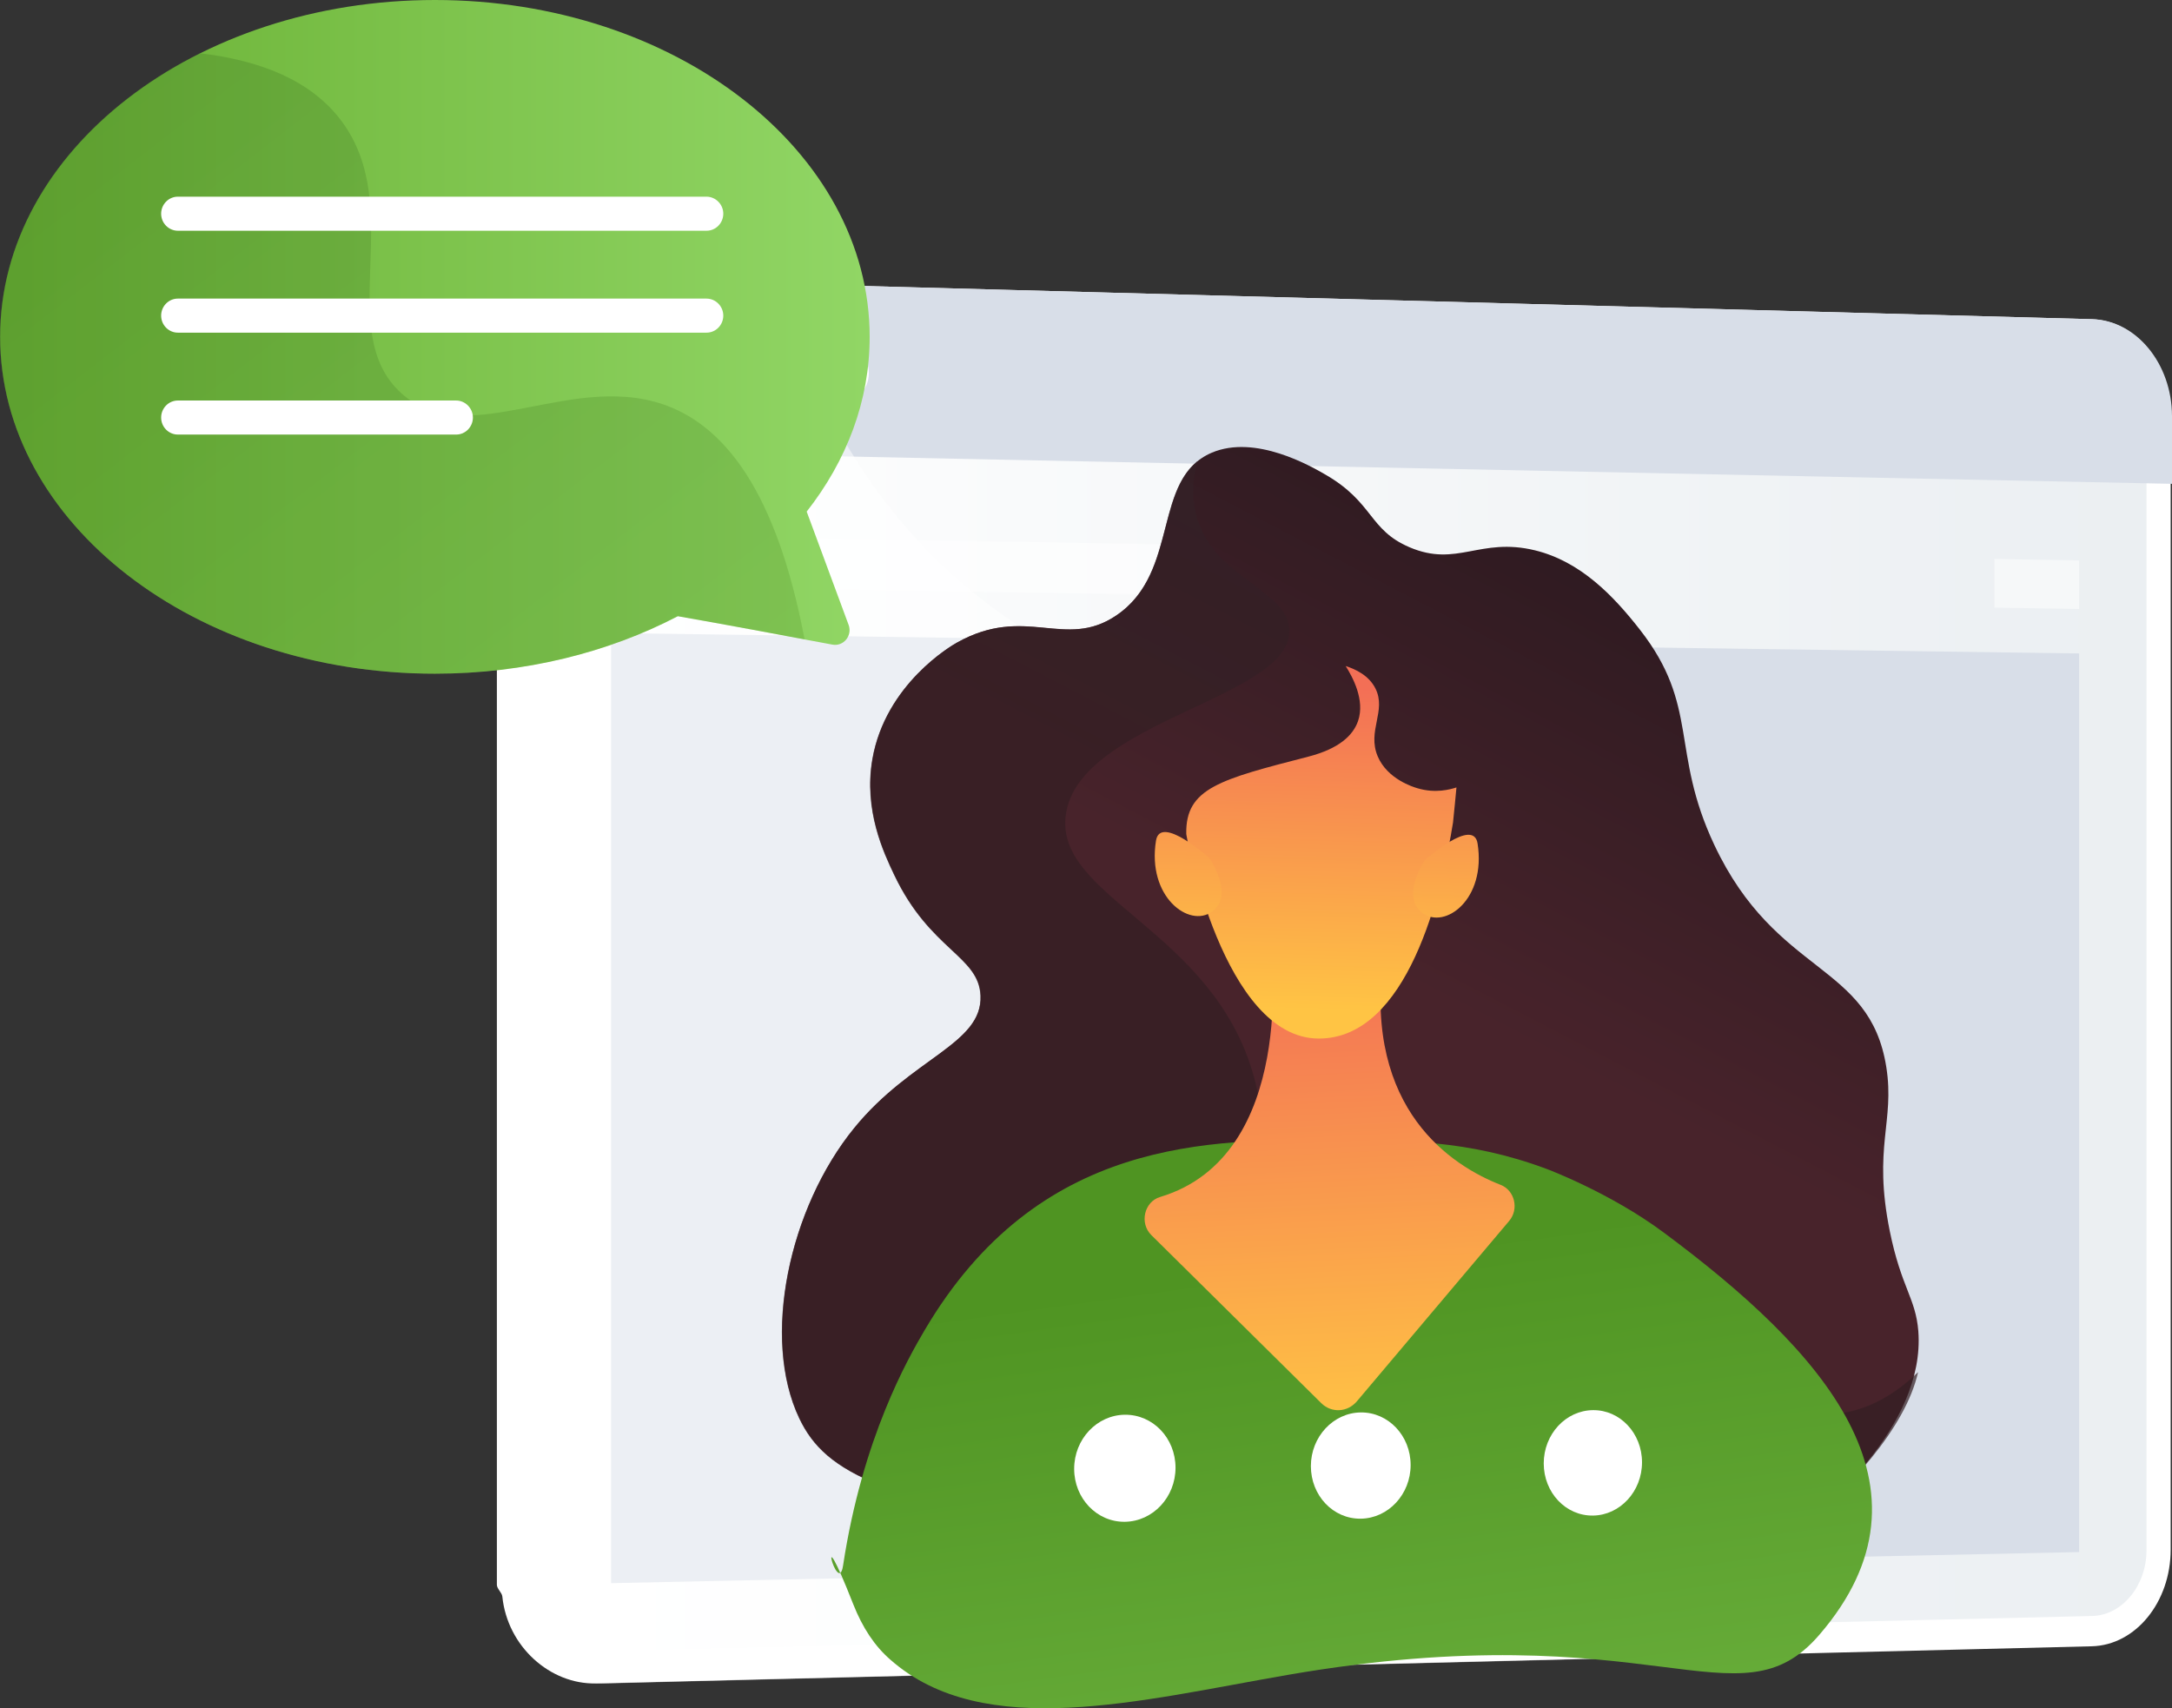 <svg viewBox="0 0 178 140" fill="none" xmlns="http://www.w3.org/2000/svg">
<rect x="0" y="0" width="178" height="140" fill="#333333" stroke="none"/>
<path d="M177.891 34.091V127C177.891 131.287 175.028 134.832 171.425 134.921L141.413 135.663L48.851 137.967C45.085 138.056 41.58 134.943 41.166 130.833C41.133 130.523 40.72 130.202 40.72 129.881V30.901C40.72 29.228 41.569 27.688 42.331 26.414C42.353 26.381 42.57 26.348 42.592 26.314C43.92 24.154 46.25 22.781 48.764 22.847L62.807 23.224L171.403 26.159C175.007 26.259 177.891 29.804 177.891 34.091Z" fill="white"/>
<path d="M48.863 135.342C46.109 135.408 43.866 132.938 43.866 129.836V30.967C43.866 27.865 46.109 25.406 48.863 25.472L171.469 28.641C173.918 28.707 175.911 31.122 175.911 34.047V127.045C175.911 129.958 173.918 132.373 171.469 132.439L48.863 135.342Z" fill="url(#paint0_linear_1455_24861)"/>
<path d="M171.48 26.159L48.873 22.847C44.824 22.736 41.536 26.348 41.536 30.912V36.838L178 39.652V34.091C177.989 29.804 175.072 26.259 171.48 26.159Z" fill="#D8DEE8"/>
<path d="M54.588 30.192C54.588 31.554 53.522 32.629 52.204 32.596C50.887 32.562 49.81 31.432 49.81 30.07C49.81 28.707 50.876 27.633 52.204 27.666C53.522 27.71 54.588 28.84 54.588 30.192Z" fill="white"/>
<path d="M62.927 30.391C62.927 31.743 61.871 32.817 60.565 32.795C59.258 32.762 58.191 31.643 58.191 30.28C58.191 28.918 59.258 27.854 60.565 27.877C61.86 27.91 62.927 29.04 62.927 30.391Z" fill="white"/>
<path d="M71.2 30.59C71.2 31.942 70.144 33.005 68.848 32.983C67.553 32.95 66.497 31.831 66.497 30.48C66.497 29.128 67.553 28.053 68.848 28.087C70.144 28.12 71.2 29.239 71.2 30.59Z" fill="white"/>
<path d="M170.391 127.2L50.081 129.748V51.882L170.391 53.555V127.2Z" fill="#D8DEE8"/>
<g opacity="0.5">
<path d="M114.406 44.947L50.082 43.817V48.027L114.406 49.035V44.947Z" fill="white"/>
<path d="M163.446 45.811V49.799L170.391 49.91V45.933L163.446 45.811Z" fill="white"/>
</g>
<g opacity="0.5">
<path d="M142.198 135.663L49.625 137.967C45.859 138.056 42.332 134.943 41.907 130.833C41.907 130.744 41.472 130.656 41.472 130.567V30.856C41.472 29.206 42.321 27.688 43.061 26.414C43.083 26.381 43.311 26.348 43.333 26.314C44.65 24.099 47.013 22.681 49.56 22.747L63.526 23.124C63.537 23.157 63.57 23.19 63.581 23.224C63.842 24.088 64.136 24.963 64.451 25.86C65.692 29.394 67.347 33.094 69.568 36.749C69.698 36.971 69.84 37.193 69.981 37.414C71.614 40.017 73.356 42.266 75.163 44.238C76.611 45.811 78.113 47.218 79.648 48.47C81.444 49.943 83.306 51.217 85.189 52.358C98.785 60.567 114.047 61.641 124.171 78.092C132.847 92.194 126.631 99.594 135.024 121.173C135.938 123.522 136.918 125.759 137.952 127.909C138.834 129.736 139.759 131.498 140.728 133.193C141.218 134.023 141.708 134.854 142.198 135.663Z" fill="white"/>
</g>
<path d="M93.213 126.446C72.323 123.167 67.675 120.752 65.52 116.244C62.385 109.686 64.66 98.996 70.026 92.427C74.707 86.677 80.531 85.569 80.368 81.593C80.226 78.325 76.242 77.881 73.303 71.711C72.443 69.905 70.778 66.405 71.507 62.206C72.574 56.069 77.973 52.912 78.419 52.668C84.058 49.5 87.259 53.289 91.482 50.442C96.751 46.897 94.367 39.22 99.298 37.104C102.88 35.575 107.441 38.212 108.627 38.899C112.59 41.192 112.165 43.419 115.507 44.847C119.415 46.52 121.277 44.006 125.794 45.102C129.517 46.011 132.206 48.802 134.394 51.605C139.303 57.886 136.865 61.542 140.49 69.241C145.574 80.042 153.226 78.845 154.587 87.453C155.295 91.95 153.477 94 154.87 100.89C155.817 105.543 156.993 106.373 157.211 109.099C157.809 116.964 149.079 123.965 147.446 125.195C136.985 133.115 122.42 131.022 93.213 126.446Z" fill="url(#paint1_linear_1455_24861)"/>
<path opacity="0.7" d="M126.437 105.166C112.764 104.191 103.457 117.474 99.745 114.217C96.228 111.126 106.145 100.536 102.76 88.239C99.429 76.142 86.312 73.539 87.357 66.704C88.532 58.972 106.069 57.199 105.656 51.528C105.416 48.182 99.233 47.362 97.992 42.023C97.654 40.572 97.763 39.142 98.123 37.802C94.715 40.56 96.261 47.218 91.46 50.453C87.237 53.3 84.036 49.511 78.398 52.68C77.962 52.923 72.552 56.081 71.485 62.218C70.756 66.416 72.421 69.917 73.281 71.722C76.221 77.893 80.205 78.336 80.346 81.604C80.52 85.581 74.686 86.699 70.005 92.438C64.649 99.007 62.363 109.686 65.498 116.255C67.653 120.764 72.302 123.179 93.191 126.458C122.387 131.033 136.952 133.126 147.403 125.228C151.43 122.182 156.176 117.019 157.189 112.455C155.164 114.416 153.172 115.38 151.311 115.745C142.656 117.485 138.629 106.03 126.437 105.166Z" fill="url(#paint2_linear_1455_24861)"/>
<path d="M69.917 131.453C66.749 123.378 68.676 131.011 69.089 128.319C70.679 117.839 74.412 111.336 75.773 109.021C85.07 93.235 99.123 93.346 109.672 93.435C114.864 93.479 120.242 93.357 126.795 95.816C126.795 95.816 131.966 97.755 136.331 101.001C149.328 110.65 159.55 121.849 149.1 133.979C142.427 141.734 135.558 132.085 105.578 137.258C93.452 139.352 80.617 142.764 72.965 136.017C71.691 134.91 70.69 133.414 69.917 131.453Z" fill="url(#paint3_linear_1455_24861)"/>
<path d="M104.142 77.793C104.142 77.793 106.362 94.72 95.074 98.098C93.767 98.486 93.365 100.247 94.355 101.222L108.278 114.992C109.116 115.823 110.434 115.756 111.206 114.837L123.682 100.059C124.498 99.095 124.139 97.567 122.996 97.112C119.001 95.55 111.827 90.986 113.34 78.646L104.142 77.793Z" fill="url(#paint4_linear_1455_24861)"/>
<path d="M97.218 68.344C97.218 68.532 100.266 85.093 108.061 85.115C115.398 85.138 118.173 73.052 119.077 67.413C119.175 66.449 119.273 65.497 119.36 64.533C118.859 64.699 117.629 65.042 116.16 64.599C115.822 64.5 113.699 63.857 112.905 61.985C112.023 59.891 113.645 58.263 112.72 56.424C112.186 55.36 111.109 54.851 110.281 54.585C110.825 55.449 111.892 57.365 111.294 59.094C110.891 60.257 109.759 61.353 107.233 62.007C99.983 63.879 97.142 64.588 97.218 68.344Z" fill="url(#paint5_linear_1455_24861)"/>
<path d="M99.123 70.338C99.123 70.338 95.084 66.693 94.736 68.897C93.996 73.506 97.457 76.076 99.33 74.713C101.202 73.351 99.123 70.338 99.123 70.338Z" fill="url(#paint6_linear_1455_24861)"/>
<path d="M116.78 70.481C116.78 70.481 120.753 66.937 121.091 69.13C121.809 73.705 118.424 76.198 116.573 74.824C114.733 73.439 116.78 70.481 116.78 70.481Z" fill="url(#paint7_linear_1455_24861)"/>
<path d="M96.336 120.287C96.336 122.702 94.486 124.685 92.189 124.718C89.892 124.752 88.03 122.802 88.03 120.376C88.03 117.95 89.892 115.967 92.189 115.945C94.486 115.923 96.336 117.861 96.336 120.287Z" fill="white"/>
<path d="M115.604 120.066C115.604 122.47 113.775 124.43 111.522 124.464C109.258 124.497 107.429 122.569 107.429 120.154C107.429 117.75 109.268 115.779 111.522 115.756C113.775 115.734 115.604 117.662 115.604 120.066Z" fill="white"/>
<path d="M134.567 119.844C134.567 122.226 132.771 124.176 130.55 124.209C128.319 124.242 126.512 122.326 126.512 119.933C126.512 117.54 128.319 115.59 130.55 115.568C132.771 115.546 134.567 117.463 134.567 119.844Z" fill="white"/>
<path d="M66.11 41.929C69.387 37.753 71.27 32.857 71.27 27.606C71.27 12.363 55.311 -6.10352e-05 35.641 -6.10352e-05C15.97 -6.10352e-05 0.012 12.363 0.012 27.606C0.012 42.849 15.97 55.212 35.641 55.212C43.021 55.212 49.868 53.472 55.551 50.504C59.306 51.157 65.141 52.254 68.222 52.83C69.126 52.996 69.866 52.099 69.55 51.224L66.11 41.929Z" fill="url(#paint8_linear_1455_24861)"/>
<g opacity="0.3">
<path d="M55.136 33.444C47.146 30.02 38.361 37.243 32.864 32.203C27.323 27.129 33.31 17.104 28.009 9.948C25.484 6.536 21.227 4.929 16.372 4.364C6.521 9.272 0 17.846 0 27.595C0 42.837 15.959 55.2 35.629 55.2C43.01 55.2 49.857 53.461 55.539 50.492C58.5 51.002 62.757 51.799 65.935 52.398C63.605 40.046 59.295 35.227 55.136 33.444Z" fill="url(#paint9_linear_1455_24861)"/>
</g>
<path d="M59.275 17.514C59.275 18.278 58.665 18.91 57.903 18.91H14.578C13.826 18.91 13.206 18.289 13.206 17.514C13.206 16.75 13.816 16.118 14.578 16.118H57.892C58.654 16.118 59.275 16.75 59.275 17.514Z" fill="white"/>
<path d="M59.275 25.867C59.275 26.631 58.665 27.263 57.903 27.263H14.578C13.826 27.263 13.206 26.642 13.206 25.867C13.206 25.102 13.816 24.471 14.578 24.471H57.892C58.654 24.471 59.275 25.102 59.275 25.867Z" fill="white"/>
<path d="M38.755 34.22C38.755 34.984 38.145 35.615 37.383 35.615H14.578C13.826 35.615 13.206 34.995 13.206 34.22C13.206 33.455 13.816 32.824 14.578 32.824H37.373C38.135 32.824 38.755 33.455 38.755 34.22Z" fill="white"/>
<defs>
<linearGradient id="paint0_linear_1455_24861" x1="43.872" y1="80.409" x2="175.913" y2="80.409" gradientUnits="userSpaceOnUse">
<stop stop-color="white"/>
<stop offset="0.996" stop-color="#EBEFF2"/>
</linearGradient>
<linearGradient id="paint1_linear_1455_24861" x1="142.392" y1="31.017" x2="116.324" y2="81.182" gradientUnits="userSpaceOnUse">
<stop stop-color="#22161C"/>
<stop offset="1" stop-color="#48232B"/>
</linearGradient>
<linearGradient id="paint2_linear_1455_24861" x1="142.997" y1="30.045" x2="116.666" y2="80.717" gradientUnits="userSpaceOnUse">
<stop stop-color="#34232C"/>
<stop offset="1" stop-color="#341E22"/>
</linearGradient>
<linearGradient id="paint3_linear_1455_24861" x1="117.516" y1="193.301" x2="104.936" y2="103.671" gradientUnits="userSpaceOnUse">
<stop offset="0.004" stop-color="#84CA55"/>
<stop offset="1" stop-color="#4F9422"/>
</linearGradient>
<linearGradient id="paint4_linear_1455_24861" x1="109.765" y1="117.329" x2="107.923" y2="78.039" gradientUnits="userSpaceOnUse">
<stop stop-color="#FFC444"/>
<stop offset="0.996" stop-color="#F36F56"/>
</linearGradient>
<linearGradient id="paint5_linear_1455_24861" x1="107.865" y1="82.78" x2="108.571" y2="56.224" gradientUnits="userSpaceOnUse">
<stop stop-color="#FFC444"/>
<stop offset="0.996" stop-color="#F36F56"/>
</linearGradient>
<linearGradient id="paint6_linear_1455_24861" x1="97.159" y1="79.99" x2="97.809" y2="55.531" gradientUnits="userSpaceOnUse">
<stop stop-color="#FFC444"/>
<stop offset="0.996" stop-color="#F36F56"/>
</linearGradient>
<linearGradient id="paint7_linear_1455_24861" x1="118.274" y1="80.617" x2="118.914" y2="56.541" gradientUnits="userSpaceOnUse">
<stop stop-color="#FFC444"/>
<stop offset="0.996" stop-color="#F36F56"/>
</linearGradient>
<linearGradient id="paint8_linear_1455_24861" x1="0.003" y1="27.604" x2="71.271" y2="27.604" gradientUnits="userSpaceOnUse">
<stop stop-color="#69B033"/>
<stop offset="0.996" stop-color="#91D665"/>
</linearGradient>
<linearGradient id="paint9_linear_1455_24861" x1="9.409" y1="8.526" x2="72.632" y2="90.346" gradientUnits="userSpaceOnUse">
<stop stop-color="#3E7522"/>
<stop offset="0.996" stop-color="#65AC33"/>
</linearGradient>
</defs>
</svg>
